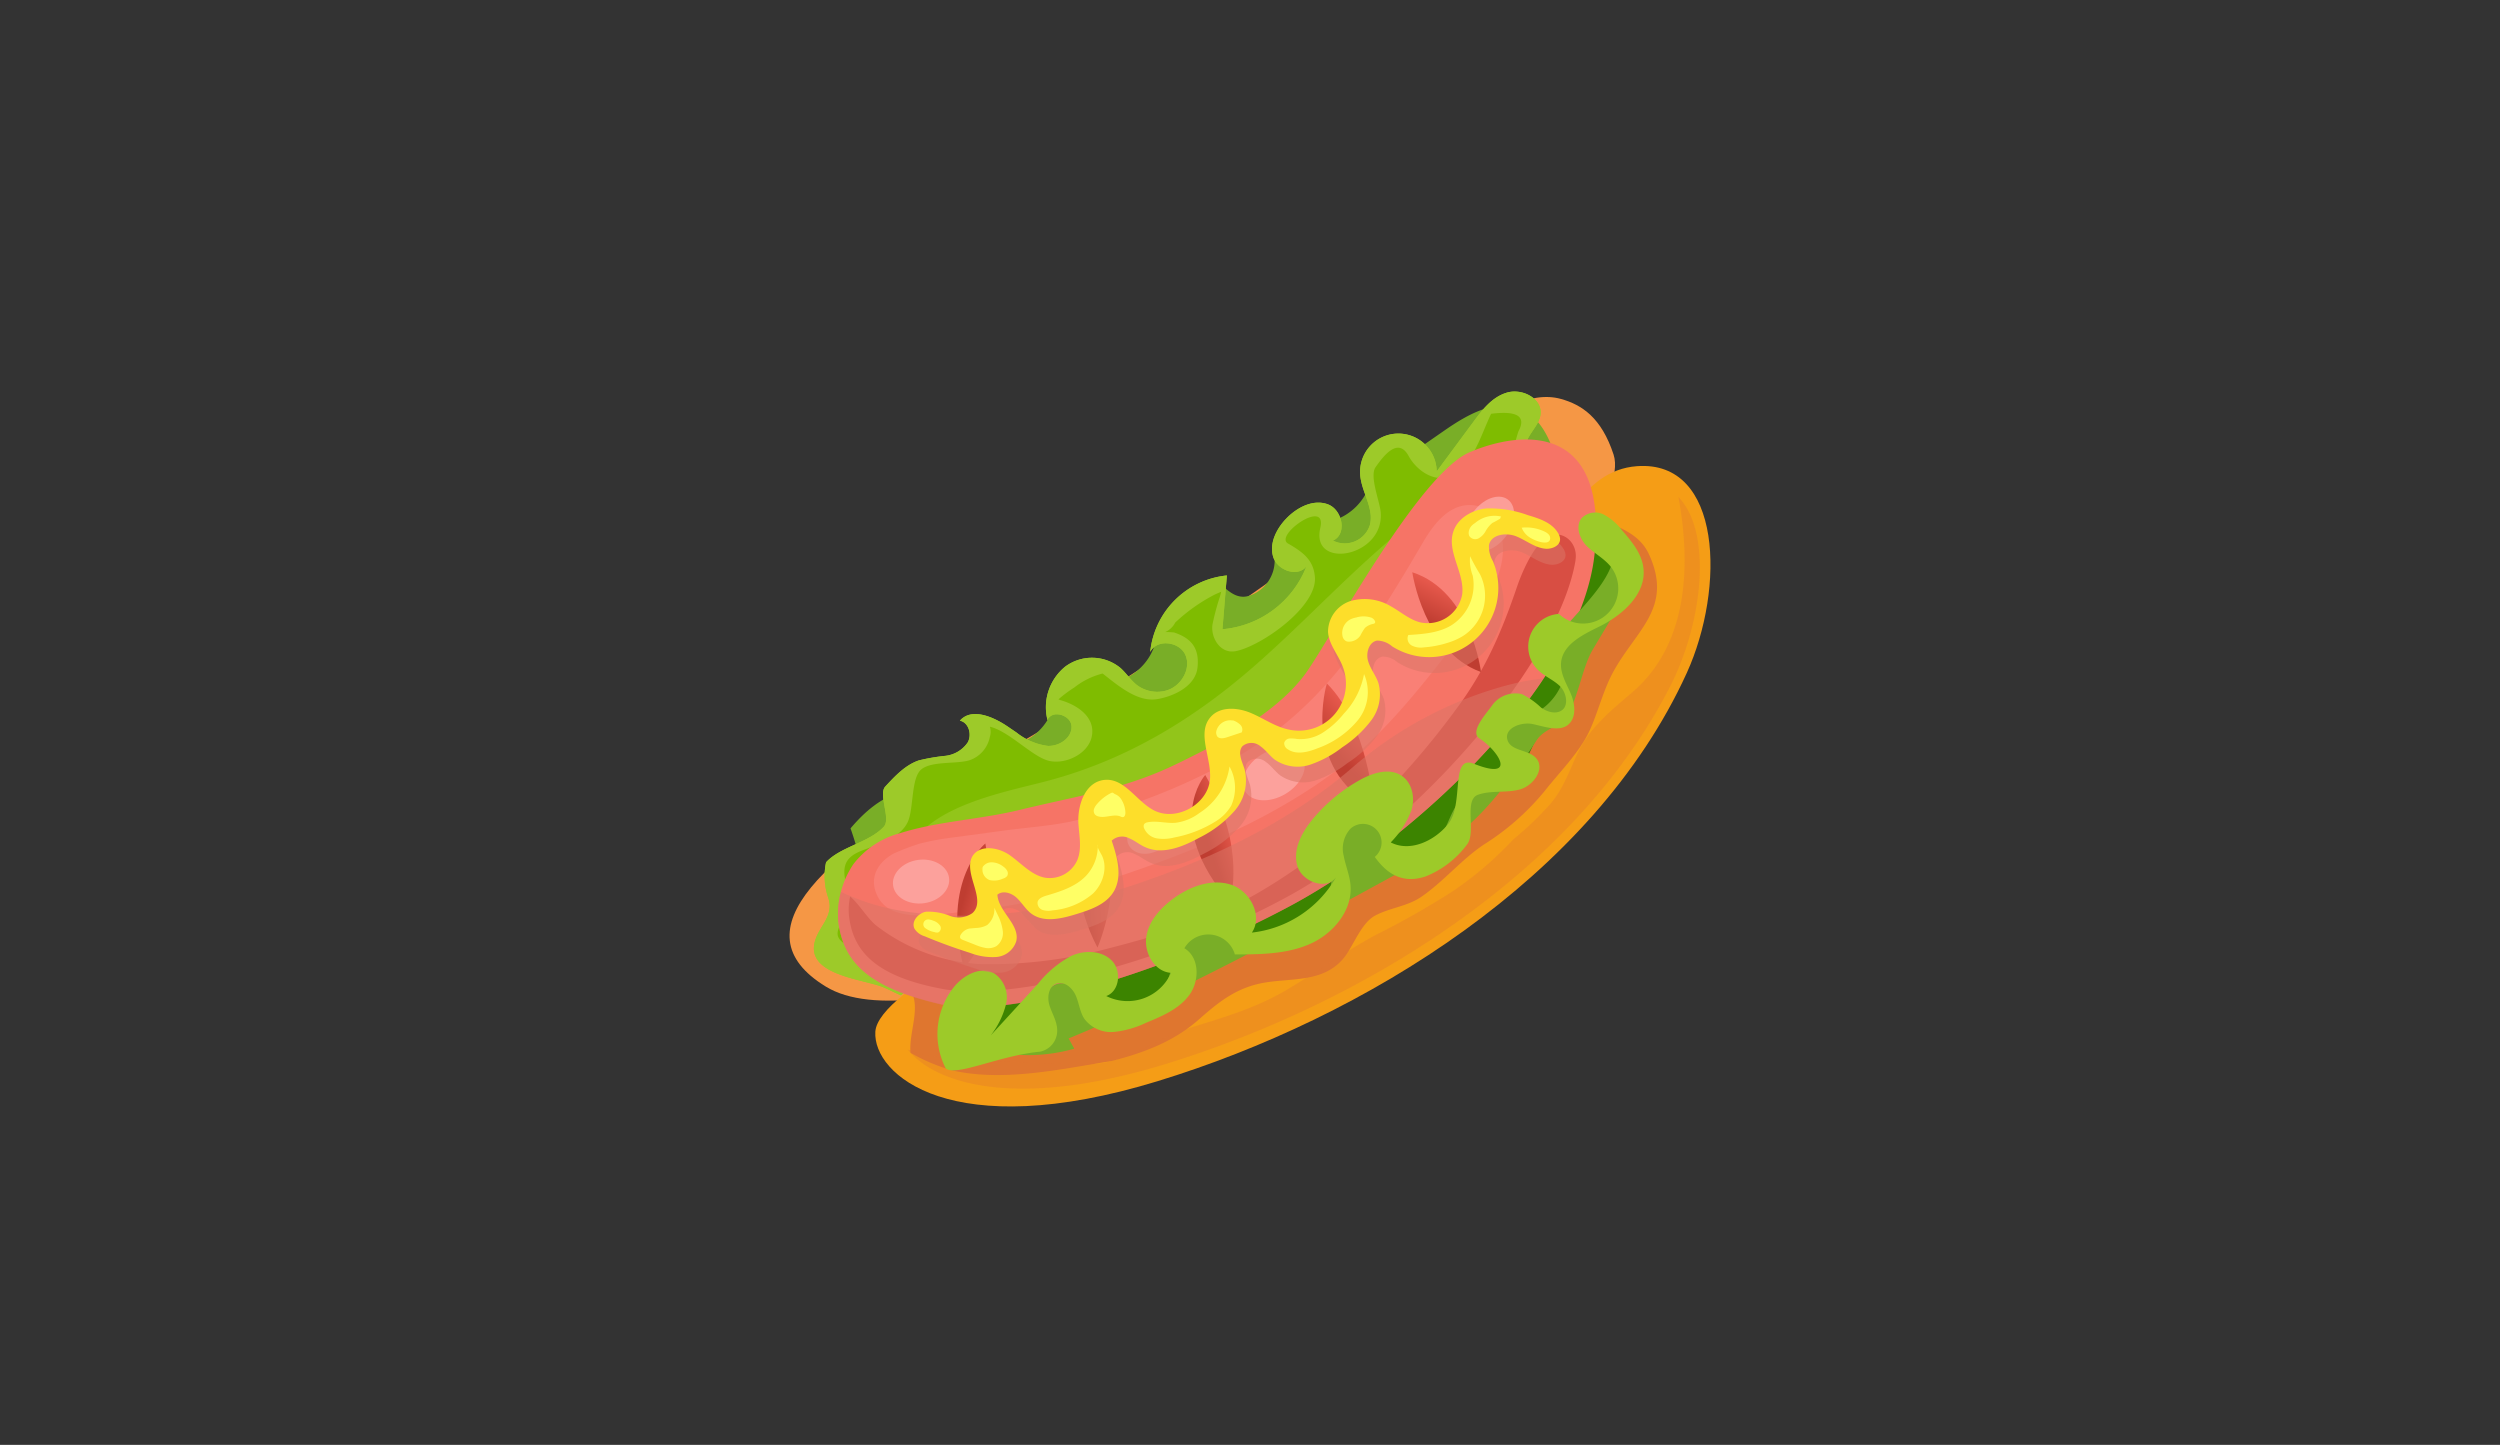 <svg xmlns="http://www.w3.org/2000/svg" xmlns:xlink="http://www.w3.org/1999/xlink" viewBox="0 0 372 215"><rect x="0" y="0" width="372" height="215" fill="#333333" stroke="none"/><defs><style>.cls-1{isolation:isolate;}.cls-2{fill:#f59745;}.cls-3{fill:#79ae27;}.cls-4,.cls-6{fill:#9dca29;}.cls-5{fill:#7fbc00;}.cls-6{opacity:0.65;}.cls-20,.cls-6{mix-blend-mode:multiply;}.cls-7{fill:#f59d16;}.cls-8,.cls-9{fill:#df762f;}.cls-12,.cls-9{opacity:0.32;}.cls-10{fill:#3c8400;}.cls-11{fill:#f67466;}.cls-12{fill:#fd9b98;mix-blend-mode:screen;}.cls-13{fill:#d84e43;}.cls-14{fill:url(#linear-gradient);}.cls-15{fill:url(#linear-gradient-2);}.cls-16{fill:url(#linear-gradient-3);}.cls-17{fill:url(#linear-gradient-4);}.cls-18{fill:url(#linear-gradient-5);}.cls-19{fill:#fdaca8;opacity:0.75;mix-blend-mode:overlay;}.cls-20{fill:#db7466;opacity:0.55;}.cls-21{fill:#fdde2a;}.cls-22{fill:#ffff65;}</style><linearGradient id="linear-gradient" x1="218.6" y1="60.97" x2="223.31" y2="64.14" gradientTransform="matrix(0.95, -0.32, 0.32, 0.95, -84.82, 145.34)" gradientUnits="userSpaceOnUse"><stop offset="0.19" stop-color="#bf3d31"/><stop offset="1" stop-color="#e85a4d"/></linearGradient><linearGradient id="linear-gradient-2" x1="236.57" y1="64.54" x2="242.03" y2="66.03" xlink:href="#linear-gradient"/><linearGradient id="linear-gradient-3" x1="255.46" y1="64.78" x2="260.76" y2="64.78" xlink:href="#linear-gradient"/><linearGradient id="linear-gradient-4" x1="277.36" y1="59.9" x2="284.48" y2="56.71" xlink:href="#linear-gradient"/><linearGradient id="linear-gradient-5" x1="298.86" y1="47.53" x2="303.83" y2="42.56" xlink:href="#linear-gradient"/></defs><title>sandwish 1</title><g class="cls-1"><g id="poster"><path class="cls-2" d="M196.73,121.21s47.2-41.86,43.37-53.57c-1.8-5.49-4.71-7.41-7.84-8.28-4.41-1.23-10.21,1.46-19,8.72-14.94,12.41-42.59,32-66.63,45.36s-37.23,25.13-23.74,33.37S178.05,137.28,196.73,121.21Z"/><path class="cls-3" d="M226.34,60.91c-3.77-1.66-8,.79-11.38,3.13l-8.19,5.68-2.83,2a8.4,8.4,0,0,1-5.73,5.79,9.73,9.73,0,0,1-3.35.51l-3.63,2.51a9.63,9.63,0,0,1-1.56,2.9A5.51,5.51,0,0,1,186,88.61c-1.72.62-3-.43-4.22-1.56l-1.43,1-8.11,5.66a8.38,8.38,0,0,1-6.05,7.7,8.86,8.86,0,0,1-5.31.21l-3.26,2.27-.68.49a8.37,8.37,0,0,1-5.9,6.44,10.63,10.63,0,0,1-1.29.33c-1.41,2-2.78,3.94-4.87,5-3.15,1.63-7,.76-10.43,1.6-3.2.79-5.72,2.95-7.89,5.51,1.46,4.19,2.47,8.28,1.17,12.82a21.69,21.69,0,0,1-1.83,4.4,7.57,7.57,0,0,0,1.33.17c2.91.12,5.7-1,8.32-2.28,14.73-7,31.72-11.2,44.53-21.29s22-26.43,37.76-30.66c5.37-1.44,11.73-2.85,14-8,1.34-3.06.7-6.6-.22-9.81S229.29,62.22,226.34,60.91Z"/><path class="cls-4" d="M232,68.56c-1-.92-2.64.49-3.93,0s-1.27-2.29-.63-3.46,1.7-2.22,1.8-3.56c.17-2.28-2.75-3.78-5-3.12s-3.72,2.61-5.08,4.46q-2.69,3.63-5.38,7.27a5.7,5.7,0,1,0-11.38.54c.2,2.57,2.12,5,1.42,7.5a3.93,3.93,0,0,1-5.48,2.25c2.14-.92,1.44-4.57-.74-5.39s-4.62.45-6.23,2.14c-1.45,1.52-2.54,3.69-1.91,5.7s3.67,3.06,4.94,1.38a14.78,14.78,0,0,1-12.5,9.36l.66-8a12.75,12.75,0,0,0-11.41,11.39c1-2,4.37-1.56,5.24.45s-.57,4.51-2.65,5.22a5,5,0,0,1-4.57-.76c-.93-.73-1.57-1.76-2.45-2.54a6.67,6.67,0,0,0-8.21-.2,7.77,7.77,0,0,0-2.63,8c.54-1.64,3.47-.85,3.56.87s-1.8,3-3.53,2.93a9.45,9.45,0,0,1-4.67-2l-1.31-.89c-2.17-1.47-5.38-2.84-7.1-.86,1.31.25,1.82,2.06,1.17,3.23a4.65,4.65,0,0,1-3.33,2,29.11,29.11,0,0,0-3.95.68c-2,.68-3.54,2.32-5,3.9-1.05,1.16.85,4.78-.19,5.94-2.16,2.38-6.5,3-8.61,5.32a9.89,9.89,0,0,0,.33,5.3c.85,2.54-1.13,4-1.88,6.1-1.91,5.37,7,5.94,10.09,7.2,1.09.45,1.88.9,2.59,1.18,4.85-4.54,2.28-14,7.16-18.74,2.88-2.82,7.37-3,11.06-4.59,4.73-2.08,12.43.16,16.35-3.2,7.7-6.61,18-9.17,27.05-13.69s12.48-17.59,20.3-24L230.9,71.68C231.87,70.89,232.89,69.41,232,68.56Z"/><path class="cls-4" d="M232,68.56c-1-.92-2.64.49-3.93,0s-1.27-2.29-.63-3.46,1.7-2.22,1.8-3.56c.17-2.28-2.75-3.78-5-3.12s-3.72,2.61-5.08,4.46q-2.69,3.63-5.38,7.27a5.7,5.7,0,1,0-11.38.54c.2,2.57,2.12,5,1.42,7.5a3.93,3.93,0,0,1-5.48,2.25c2.14-.92,1.44-4.57-.74-5.39s-4.62.45-6.23,2.14c-1.45,1.52-2.54,3.69-1.91,5.7s3.67,3.06,4.94,1.38a14.78,14.78,0,0,1-12.5,9.36l.66-8a12.75,12.75,0,0,0-11.41,11.39c1-2,4.37-1.56,5.24.45s-.57,4.51-2.65,5.22a5,5,0,0,1-4.57-.76c-.93-.73-1.57-1.76-2.45-2.54a6.67,6.67,0,0,0-8.21-.2,7.77,7.77,0,0,0-2.63,8c.54-1.64,3.47-.85,3.56.87s-1.8,3-3.53,2.93a9.45,9.45,0,0,1-4.67-2l-1.31-.89c-2.17-1.47-5.38-2.84-7.1-.86,1.31.25,1.82,2.06,1.17,3.23a4.65,4.65,0,0,1-3.33,2,29.11,29.11,0,0,0-3.95.68c-2,.68-3.54,2.32-5,3.9-1.05,1.16.85,4.78-.19,5.94-2.16,2.38-6.5,3-8.61,5.32a9.89,9.89,0,0,0,.33,5.3c.85,2.54-1.13,4-1.88,6.1-1.91,5.37,7,5.94,10.09,7.2,1.09.45,1.88.9,2.59,1.18,4.85-4.54,2.28-14,7.16-18.74,2.88-2.82,7.37-3,11.06-4.59,4.73-2.08,12.43.16,16.35-3.2,7.7-6.61,18-9.17,27.05-13.69s12.48-17.59,20.3-24L230.9,71.68C231.87,70.89,232.89,69.41,232,68.56Z"/><path class="cls-4" d="M230.12,68.4a15.82,15.82,0,0,0-.32,4.18l1.1-.9c1-.79,2-2.27,1.07-3.12C231.47,68.1,230.82,68.22,230.12,68.4Z"/><path class="cls-5" d="M225.21,76.07a18.17,18.17,0,0,1-.39-7.34,37.25,37.25,0,0,1,1.11-4.52c1.22-2.24-.13-3.13-4.05-2.64-1.52,3.14-2.47,7.05-5.58,9-2.53,1.58-5.48-.48-6.69-2.71-1.55-2.84-3.66-.14-4.9,1.62-1,1.34.63,5.15.75,6.83.45,6.63-10.47,8.51-9,2.25,1.08-4.52-6.91,1.1-4.81,2.31s3.78,2.38,4,4.91c.48,4.5-8.11,10.45-11.83,11.12-2.25.4-3.67-2-3.41-3.94a36.64,36.64,0,0,1,1.13-4.23c.07-.23.12-.46.18-.68-.36.15-.71.3-1.06.47a26,26,0,0,0-5.78,4.11,3.08,3.08,0,0,1-1.49,1.42,11.38,11.38,0,0,1,1.31.06c2.63.87,3.79,2.4,3.49,5.21s-3.54,4.28-5.93,4.7c-2.94.52-5.76-1.9-8.19-3.8a11.22,11.22,0,0,0-4.2,2.07,19.21,19.21,0,0,0-2.37,1.77l.25.11c2.4.66,5.33,2.47,4.7,5.45-.54,2.58-3.93,4.18-6.38,3.59s-5.89-4.38-8.78-5.08a2.43,2.43,0,0,1,0,1.52,4.6,4.6,0,0,1-3.07,3.49c-1.95.57-5.57.08-7.12,1.34s-1.12,5.77-2,7.77-3.34,3-5.17,3.7c-2.44.92-5,1.42-4.11,5.19a9.34,9.34,0,0,1,.4,3.36c-.12,2.85-3.75,4.54.38,6.42a92.37,92.37,0,0,0,9.71,3.42c1.74-4.85,1.07-11.31,4.84-15,2.88-2.82,7.37-3,11.06-4.59,4.73-2.08,12.43.16,16.35-3.2,7.7-6.61,18-9.17,27.05-13.69s12.48-17.59,20.3-24q4.62-3.81,9.26-7.6C225.26,76.21,225.23,76.15,225.21,76.07Z"/><path class="cls-6" d="M232.05,70.07a52.63,52.63,0,0,1-5.31-.77c-2.82-.37-6.52,1.6-8.86,3-11.71,6.87-20.88,17.72-31,26.6-9.1,8-19.07,14.08-30.8,17.24-6.79,1.83-20,4-21.53,12.35-.6,3.25-5.61,2.2-5-1.05a12.27,12.27,0,0,1,.5-1.85c-2,3.23-1.27,8.39-.22,11.79.66,2.16,2.29,4.33,2.4,6.63a4.9,4.9,0,0,1-.72,2.93h0c1.09.45,1.88.9,2.59,1.18,4.85-4.54,2.28-14,7.16-18.74,2.88-2.82,7.37-3,11.06-4.59,4.73-2.08,12.43.16,16.35-3.2,7.7-6.61,18-9.17,27.05-13.69s12.48-17.59,20.3-24L230.9,71.68a4.45,4.45,0,0,0,1.27-1.62Z"/><path class="cls-7" d="M155.48,135.94s-24.84,11.19-25.23,17.58,11.36,16.74,42,7.36S237.06,130.7,251,100.12c5.72-12.59,5.29-31.72-7.45-30.75-16.35,1.26-13.65,35.68-51.71,52.56S155.48,135.94,155.48,135.94Z"/><path class="cls-8" d="M135.42,147.25c1.72,2.57-.24,6.43.07,9.41a27.06,27.06,0,0,0,6.43,2.67c7.59,1.63,15.84-.23,23.51-1.45,4.66-1.2,9.13-2.83,12.9-6.13,2.87-2.53,5.36-4.57,9.15-5.4,4.3-.94,9.51.09,12.63-4,1.32-1.72,2.45-5,4.51-6.11,2.29-1.21,4.87-1.36,7-2.88,3.29-2.3,5.88-5.49,9.21-7.71a37.26,37.26,0,0,0,9.06-8c2.25-2.86,5.28-5.83,6.75-9.17,1.21-2.74,1.94-5.77,3.36-8.41,3.43-6.34,9-9.57,5.4-17.52-2.16-4.8-7.95-4.19-10.56-8.15-8.51,10.42-13.35,34.33-43.1,47.52-38.06,16.88-36.31,14-36.31,14S142.81,141.65,135.42,147.25Z"/><path class="cls-9" d="M249.75,73.94c1.88,10.21,1.46,22-6.93,29.13-2.95,2.51-6.22,5.19-7.93,8.71-1.3,2.69-2.21,5.56-4.22,7.86a47.27,47.27,0,0,1-5.48,5.25,52.94,52.94,0,0,1-8.92,7.66,123.59,123.59,0,0,1-11.58,6.58c-4.55,2.46-8.72,5.47-13.16,8.12-4.62,2.76-9.52,4.16-14.62,5.74-4.46,1.38-9.37,5.1-14,5.29-4.84.2-9.88-.18-14.72-.41-4.23-.21-9.12-.18-13.11-1.7,3.82,4.88,15.73,9.13,38.42,2.14,28.44-8.75,60.72-27.85,75.17-56.47C253.33,92.53,254.86,79.3,249.75,73.94Z"/><path class="cls-10" d="M240.22,82.18s-3.82-7.76-8.5-.29-7.63,17.58-24.91,25.44-29.73,22.58-46.53,25.75-24.53,3.31-23.8,7.33,7.45,10.4,7.87,12.62,6.36,1.91,9.56.52,14-1.33,17.77-4a166.92,166.92,0,0,1,20.17-10.92c7-3.15,14.14-10.25,18-11.52s16.08-11.14,17-13.43,7.65-15.58,8.27-17.46,7.3-14.6,6.53-14.55A3.2,3.2,0,0,0,240.22,82.18Z"/><path class="cls-11" d="M124.74,137.1a13.36,13.36,0,0,1,2.25-8.52,12.94,12.94,0,0,1,7-4.62c5.75-1.81,11.94-2,18-3.51,7.91-1.93,15.42-3,23.21-6.83,6-2.9,14.83-7.46,19.16-13.53,3.84-5.41,16.8-29.61,24.35-32.81,7.7-3.26,20.52-4.45,18.58,15-1.88,18.87-25.78,41.93-44.95,52.33-18.13,9.82-42.07,17.23-52.45,14.78C129.64,147,125.51,143.48,124.74,137.1Z"/><path class="cls-12" d="M181.05,114.25a89.81,89.81,0,0,1-21.72,8c-3.26.67-6.5.88-9.72,1.31l-8.81,1.19a34.27,34.27,0,0,0-4,.8,35.08,35.08,0,0,0-3.85,1.47c-2.64,1.47-3.75,4-2.19,6.66,2.6,4.42,11.66,1.83,16.33,1.45,6.87-.56,17.1-3.84,24-6.32,7.42-2.69,22.87-8.61,33.45-19.08,5.09-5,9.34-10.65,13.79-16.4,2.87-3.7,5.4-7.66,5.31-11.91-.06-2.56-1.43-6.25-4.92-6.27s-5.74,3.43-7.1,5.76C203.15,95.38,195.79,106.92,181.05,114.25Z"/><path class="cls-13" d="M225.75,87.26c-2.2,6.48-4.57,12.07-8.63,17.66-8.53,11.73-18.23,21.11-29.86,27.9-6.14,3.59-13.89,6.16-22.55,8.36a68.4,68.4,0,0,1-18.47,2.29,27.63,27.63,0,0,1-15.59-5.55c-1.43-1-2.75-3.35-4.15-4.53a9.26,9.26,0,0,0-.19,2.7c.55,5.66,4.27,9.27,14,11.08,10,1.85,32.65-3.64,51.12-13.66,20.07-10.88,40.52-35.34,43-50.08v-.08c.46-2.77-2.22-4.85-4.47-3.26C227.94,81.57,226.35,85.52,225.75,87.26Z"/><path class="cls-14" d="M146.62,125.51S140,130.85,143.41,144C143.41,144,149.15,139.31,146.62,125.51Z"/><path class="cls-15" d="M163.54,121.79s-6.66,6.78-.24,19.21C163.3,141,167.88,130.94,163.54,121.79Z"/><path class="cls-16" d="M179.34,115.32s-6.41,7.16,3.64,18.91C183,134.23,185.62,126.18,179.34,115.32Z"/><path class="cls-17" d="M197.44,101.7s-3.88,12.61,7,18.29C204.44,120,203.56,107.8,197.44,101.7Z"/><path class="cls-18" d="M210.15,85.15S211.82,96.9,220.37,100C220.37,100,218.93,88,210.15,85.15Z"/><path class="cls-19" d="M141.21,130.56c.28,1.78-1.37,3.5-3.66,3.83s-4.37-.82-4.65-2.58,1.32-3.48,3.61-3.84S140.92,128.78,141.21,130.56Z"/><path class="cls-19" d="M174,123.09a3.23,3.23,0,0,1-2.32,3.72c-1.71.62-3.45,0-3.89-1.48a3.22,3.22,0,0,1,2.28-3.72C171.83,121,173.59,121.64,174,123.09Z"/><path class="cls-19" d="M193.94,112.91c.76,1.75-.63,4.2-3.07,5.45s-5,.84-5.73-.89.59-4.16,3-5.43S193.19,111.15,193.94,112.91Z"/><path class="cls-19" d="M224.55,74.48c1.23,1.16.92,3.67-.69,5.6s-3.86,2.54-5.07,1.39-.92-3.64.66-5.57S223.32,73.32,224.55,74.48Z"/><path class="cls-20" d="M226.16,101.51c-1.11.24-2.21.53-3.3.85a58.18,58.18,0,0,0-21.58,11.81c-8.05,7-17.57,11.84-26.48,15.31-13.08,5.1-27.25,8.26-40.47,6.08a33.82,33.82,0,0,1-9.2-2.85,12.25,12.25,0,0,0-.39,4.39c.77,6.38,4.9,9.93,15.08,12.33,10.38,2.45,34.32-5,52.45-14.78,13.11-7.11,28.32-20.05,37.36-33.69A31.31,31.31,0,0,0,226.16,101.51Z"/><path class="cls-3" d="M229,105.79a20.65,20.65,0,0,1-3.54.91c-1.17.34-2.37,1.18-2.46,2.4-.16,2.15,3.16,3.47,2.8,5.6a2.9,2.9,0,0,1-2.58,2,24.93,24.93,0,0,0-3.47.44c-1.83.61-3,2.37-3.81,4.12s-1.45,3.63-2.81,5-3.72,2-5.18.74-1.33-3.88-2.84-5.18-3.61-.73-4.86.56a8,8,0,0,0-1.87,5,35.63,35.63,0,0,1-.51,5.37c-1.39,5.61-8.23,8.85-13.73,7.09a44.37,44.37,0,0,0-4.65-1.65c-1.62-.32-3.54,0-4.47,1.35s-.57,3.27-.84,4.93a8.14,8.14,0,0,1-4.51,5.6,24,24,0,0,1-7.14,2,9.92,9.92,0,0,0-1.68-4.36c-1-1.22-2.86-1.88-4.19-1s-1.5,2.36-2,3.7a9,9,0,0,1-8.81,5.55,24.93,24.93,0,0,0,14,.08l-.84-1.52c16.54-6.81,32.26-15.42,47.94-24a70.22,70.22,0,0,0,8.74-5.35,41.52,41.52,0,0,0,5.61-5.16,57.27,57.27,0,0,0,3.63-4.45c1.3-1.75,2.52-3.56,3.71-5.39s3.4-1.89,4.62-3.86c1.58-2.54,2.22-7.11,3.76-9.68,1.12-1.88,2.25-3.76,3.37-5.65a13.62,13.62,0,0,0,2.25-5.43c.2-2-.68-4.19-2.53-4.9,1.1,5.69-6.69,10.89-9.61,15.9-1,1.76,2.7,3.92,1.67,5.68A8.51,8.51,0,0,1,229,105.79Z"/><path class="cls-4" d="M140.74,159a11.19,11.19,0,0,1,1.38-12.34c1.42-1.64,3.81-2.87,5.73-1.87a4.29,4.29,0,0,1,1.86,4.58,12.54,12.54,0,0,1-2.3,4.71l4.15-4.53c.2-.22.4-.45.61-.67l2.34-2.56a15.92,15.92,0,0,1,4.89-4.08c1.94-.88,4.47-.85,6,.66s1.22,4.6-.79,5.31a7.07,7.07,0,0,0,9.64-3.45c-2.4-.15-4-2.88-3.69-5.27s2.09-4.34,4-5.76c2.45-1.8,5.62-3,8.52-2.12s4.89,4.64,3.2,7.16a16.55,16.55,0,0,0,12.52-8.23c-1.47,2-5.12.66-5.78-1.77s.71-4.94,2.31-6.88a24.89,24.89,0,0,1,7.06-5.85c1.92-1.06,4.39-1.83,6.2-.59,1.58,1.07,2,3.32,1.42,5.14a13.76,13.76,0,0,1-3.07,4.76c2.86,1.48,6.47-.2,8.51-2.69,2.49-3,.24-10.47,3.9-9,6.32,2.51,3.81-1.8.8-3.77-1.45-.94.77-3.43,1.8-4.82a4.26,4.26,0,0,1,4.52-1.78,11.43,11.43,0,0,1,2.84,2c.94.68,2.34,1.07,3.22.3s.53-2.58-.42-3.5-2.25-1.43-3.2-2.34a4.88,4.88,0,0,1,3.06-8.4,5.23,5.23,0,0,0,7.66-7.09c-1-1.21-2.42-1.93-3.51-3s-1.75-3-.76-4.17a2.83,2.83,0,0,1,3.29-.52,8.3,8.3,0,0,1,2.69,2.32c1.44,1.65,2.94,3.44,3.2,5.62.47,3.85-3.07,7-6.54,8.71-2.45,1.21-5.45,2.64-5.71,5.36-.15,1.65.82,3.16,1.46,4.68s.85,3.56-.44,4.6-3.44.28-5.19-.11-4.31.59-3.82,2.32,3.13,1.43,4.28,2.75c1.38,1.58-.41,4.1-2.43,4.65s-4.22.1-6.2.78c-2.15.74-.32,5.37-1.56,7.28a14.22,14.22,0,0,1-6.25,4.88c-4,1.34-6.23-1.07-7.58-2.9a2.77,2.77,0,1,0-3.61-4.2,4.38,4.38,0,0,0-1,4.07c.27,1.44.87,2.81,1,4.27.37,3.78-2.55,7.27-6,8.8s-7.4,1.57-11.2,1.57a4.12,4.12,0,0,0-7.52-.92c2.25,1.31,2.3,4.78.78,6.9s-4.07,3.2-6.48,4.19a14.39,14.39,0,0,1-4.77,1.36,4.94,4.94,0,0,1-4.37-1.9c-.7-1-.81-2.35-1.31-3.5s-1.72-2.22-2.9-1.78-1.4,2.07-1,3.29,1.11,2.34,1.13,3.61a3.18,3.18,0,0,1-2.56,3.22C148.71,157.06,142.35,160.2,140.74,159Z"/><path class="cls-20" d="M145.5,138.18a3.6,3.6,0,0,1-3.4.42,8.62,8.62,0,0,0-3.51-.61c-1.17.19-2.27,1.47-1.74,2.54a2.81,2.81,0,0,0,1.52,1.12c2.22.92,4.47,1.75,6.76,2.47a9.13,9.13,0,0,0,3.92.6,3.38,3.38,0,0,0,2.95-2.34c.57-2.49-2.64-4.37-2.81-6.92.81-.68,2.1-.26,2.88.46a30.22,30.22,0,0,0,2.16,2.35c1.83,1.38,4.42.78,6.61.11s4.5-1.45,5.65-3.38c1.34-2.25.54-5.11-.29-7.59a2.3,2.3,0,0,1,2.59-.36c.86.35,1.6,1,2.45,1.35,2.57,1.15,5.53-.07,8-1.43a17.14,17.14,0,0,0,5.25-4A6.87,6.87,0,0,0,186,116.8c-.36-1.15-1.09-2.5-.32-3.42a2.06,2.06,0,0,1,2.68,0c.8.56,1.36,1.41,2.14,2a6,6,0,0,0,5.24.75,15.92,15.92,0,0,0,4.8-2.61,16.86,16.86,0,0,0,4.3-3.94,6.4,6.4,0,0,0,1.08-5.55c-.4-1.16-1.22-2.15-1.55-3.33s.13-2.76,1.34-3a3.43,3.43,0,0,1,2.25.86,10.3,10.3,0,0,0,15-12.67,4.23,4.23,0,0,1-.59-2.41c.33-1.6,2.57-1.9,4.09-1.29s2.86,1.79,4.49,1.85c.89,0,1.93-.45,2-1.34a1.73,1.73,0,0,0-.29-1c-.9-1.53-2.78-2.15-4.49-2.65a16.44,16.44,0,0,0-6.22-1,5.59,5.59,0,0,0-4.88,3.46c-1,3,1.74,6.19,1.32,9.36A5.22,5.22,0,0,1,212.06,95c-1.58-.43-2.85-1.57-4.27-2.36a7.53,7.53,0,0,0-5.95-.82,4.83,4.83,0,0,0-3.42,4.61c.12,1.85,1.48,3.36,2.16,5.08a7,7,0,0,1-8,9.46c-2.06-.42-3.82-1.73-5.77-2.53s-4.49-.92-5.88.66c-2.08,2.4.17,6.07-.07,9.23-.29,3.79-5.08,6.42-8.42,4.62-2.55-1.37-4.29-4.7-7.17-4.51s-4.11,3.59-4,6.36c.11,1.88.57,3.85-.15,5.59a4.49,4.49,0,0,1-4.88,2.61c-2-.41-3.48-2.16-5.19-3.35s-4.47-1.6-5.55.17C144.06,132.31,147.62,136.17,145.5,138.18Z"/><path class="cls-21" d="M144.72,135.85a3.57,3.57,0,0,1-3.4.42,8.57,8.57,0,0,0-3.5-.61c-1.18.19-2.28,1.47-1.74,2.54a2.69,2.69,0,0,0,1.52,1.12c2.21.93,4.47,1.75,6.75,2.47a9.19,9.19,0,0,0,3.93.61,3.4,3.4,0,0,0,2.94-2.34c.57-2.5-2.64-4.38-2.81-6.93.82-.68,2.1-.26,2.88.47s1.31,1.7,2.16,2.34c1.83,1.38,4.42.78,6.61.11s4.51-1.45,5.66-3.38c1.33-2.25.53-5.11-.3-7.58a2.28,2.28,0,0,1,2.59-.36c.87.35,1.6,1,2.45,1.35,2.57,1.14,5.54-.08,8-1.43a17,17,0,0,0,5.25-4,6.87,6.87,0,0,0,1.48-6.19c-.36-1.15-1.09-2.49-.32-3.42a2.07,2.07,0,0,1,2.68,0c.8.56,1.37,1.41,2.14,2a6,6,0,0,0,5.24.75,16.29,16.29,0,0,0,4.81-2.6,17.24,17.24,0,0,0,4.3-4,6.43,6.43,0,0,0,1.07-5.55c-.39-1.16-1.22-2.14-1.55-3.32s.13-2.77,1.34-3a3.47,3.47,0,0,1,2.25.86,10.29,10.29,0,0,0,15-12.67,4.23,4.23,0,0,1-.59-2.41c.33-1.6,2.58-1.9,4.09-1.28s2.86,1.78,4.49,1.84c.89,0,1.93-.45,2-1.34a1.78,1.78,0,0,0-.3-1c-.9-1.54-2.77-2.16-4.48-2.66a16.46,16.46,0,0,0-6.23-1c-2.1.22-4.24,1.45-4.88,3.46-1,3,1.74,6.19,1.32,9.36a5.22,5.22,0,0,1-6.32,4.11c-1.58-.43-2.84-1.57-4.27-2.36a7.61,7.61,0,0,0-5.95-.82,4.84,4.84,0,0,0-3.42,4.62c.12,1.85,1.49,3.35,2.16,5.08a7,7,0,0,1-8,9.45c-2.06-.42-3.82-1.73-5.77-2.52s-4.49-.93-5.87.66c-2.09,2.39.16,6.06-.08,9.23-.29,3.78-5.08,6.41-8.42,4.61-2.55-1.37-4.28-4.7-7.17-4.5s-4.11,3.58-4,6.35c.1,1.88.57,3.85-.16,5.6a4.49,4.49,0,0,1-4.87,2.6c-2-.41-3.49-2.16-5.19-3.35s-4.47-1.6-5.55.18C143.28,130,146.85,133.84,144.72,135.85Z"/><path class="cls-22" d="M163.35,125.67a6.5,6.5,0,0,1-1.72,4.62c-1.54,1.64-3.81,2.36-6,3-.5.16-1.08.39-1.23.9a1.1,1.1,0,0,0,.73,1.21,2.89,2.89,0,0,0,1.52.06,10.63,10.63,0,0,0,6-2.51c1.58-1.54,2.29-4.14,1.12-6C163.58,126.56,163.24,126.13,163.35,125.67Z"/><path class="cls-22" d="M148.48,136.18l-.52-1.11a3.09,3.09,0,0,1-1.06,2.57,3.64,3.64,0,0,1-1.67.44l-1,.09a2,2,0,0,0-1.27.91.58.58,0,0,0-.1.4c0,.21.28.33.49.41l1.75.69a7.21,7.21,0,0,0,1.58.48,2.43,2.43,0,0,0,1.59-.28,2.4,2.4,0,0,0,.95-2.21A7.29,7.29,0,0,0,148.48,136.18Z"/><path class="cls-22" d="M174.76,124.61a17.87,17.87,0,0,0,6.12-2.38,6.83,6.83,0,0,0,2.32-2.34,6.49,6.49,0,0,0-.25-5.83,9.83,9.83,0,0,1-4.47,6.91,7.45,7.45,0,0,1-3.55,1.46c-1.39.12-2.8-.35-4.17-.07a.8.8,0,0,0-.51.27.7.7,0,0,0,0,.63,2.53,2.53,0,0,0,1.95,1.5A6.39,6.39,0,0,0,174.76,124.61Z"/><path class="cls-22" d="M191.66,111.52c1.3.84,3,.39,4.46-.2a13.74,13.74,0,0,0,5.92-4.14,6.67,6.67,0,0,0,.93-6.88,11.6,11.6,0,0,1-3,5.88,13,13,0,0,1-3.05,2.78,6.16,6.16,0,0,1-3.94,1,4.48,4.48,0,0,0-1.09-.07.91.91,0,0,0-.8.64A1.06,1.06,0,0,0,191.66,111.52Z"/><path class="cls-22" d="M218.75,82.76a6.44,6.44,0,0,0,.39,2.89,7.12,7.12,0,0,1-3.22,7.42c-1.88,1.12-4.17,1.28-6.36,1.42a1.2,1.2,0,0,0,.52,1.57,3,3,0,0,0,1.79.27,15.18,15.18,0,0,0,3.54-.68,9.76,9.76,0,0,0,2.26-1,7.12,7.12,0,0,0,2.55-9.21A29,29,0,0,1,218.75,82.76Z"/><path class="cls-22" d="M230.54,80.48a.56.56,0,0,0,.12-.43c0-.49-.5-.81-.94-1a6.3,6.3,0,0,0-3.29-.53A3,3,0,0,0,227.67,80a5.66,5.66,0,0,0,1.79.7C229.84,80.74,230.31,80.79,230.54,80.48Z"/><path class="cls-22" d="M138.87,137a2.41,2.41,0,0,0-.65-.18.72.72,0,0,0-.46,1.34,3.12,3.12,0,0,0,1.27.53,1.12,1.12,0,0,0,.54.07.7.7,0,0,0,.33-1A1.93,1.93,0,0,0,138.87,137Z"/><path class="cls-22" d="M146.24,129a1.65,1.65,0,0,0,1,1.95,3.08,3.08,0,0,0,2-.21,1.28,1.28,0,0,0,.62-.38.79.79,0,0,0,0-.8,1.75,1.75,0,0,0-.57-.61,2.88,2.88,0,0,0-1.76-.64,1.59,1.59,0,0,0-1.47,1C146,129.5,146.29,128.84,146.24,129Z"/><path class="cls-22" d="M165.23,118.05a6.68,6.68,0,0,0-2,1.6,2.19,2.19,0,0,0-.44.73.89.89,0,0,0,.14.82,1,1,0,0,0,.5.28c1.06.3,2.26-.4,3.27,0a.77.77,0,0,0,.41.11c.27-.05.35-.39.35-.66a3.86,3.86,0,0,0-.51-1.81,2,2,0,0,0-.91-.9C165.59,118.06,165.67,117.81,165.23,118.05Z"/><path class="cls-22" d="M183.34,107.2a2.12,2.12,0,0,0-2.32,1.48,1.06,1.06,0,0,0,.12.92c.34.39,1,.26,1.46.1l2.17-.72a1,1,0,0,0-.23-1.15,2.91,2.91,0,0,0-1.07-.64C183.2,107.07,183.63,107.25,183.34,107.2Z"/><path class="cls-22" d="M200.29,95.4a1,1,0,0,0,.5.08,2.06,2.06,0,0,0,1.63-.91,8.46,8.46,0,0,1,.68-1.13,2.55,2.55,0,0,1,1.24-.61.37.37,0,0,0,.26-.15.28.28,0,0,0,0-.25,1,1,0,0,0-.63-.55,3.66,3.66,0,0,0-2.15,0,3.59,3.59,0,0,0-.86.27,2.29,2.29,0,0,0-1.2,2.47A1.09,1.09,0,0,0,200.29,95.4Z"/><path class="cls-22" d="M223.17,76.82a4.43,4.43,0,0,0-3.67,1,2.7,2.7,0,0,0-.58.48,1.63,1.63,0,0,0-.38.93,1.12,1.12,0,0,0,.08.51,1.06,1.06,0,0,0,1.37.38,2.72,2.72,0,0,0,1.08-1.1,4.2,4.2,0,0,1,1-1.21,13.1,13.1,0,0,0,1.16-.64C223.32,76.76,223.53,76.93,223.17,76.82Z"/></g></g></svg>